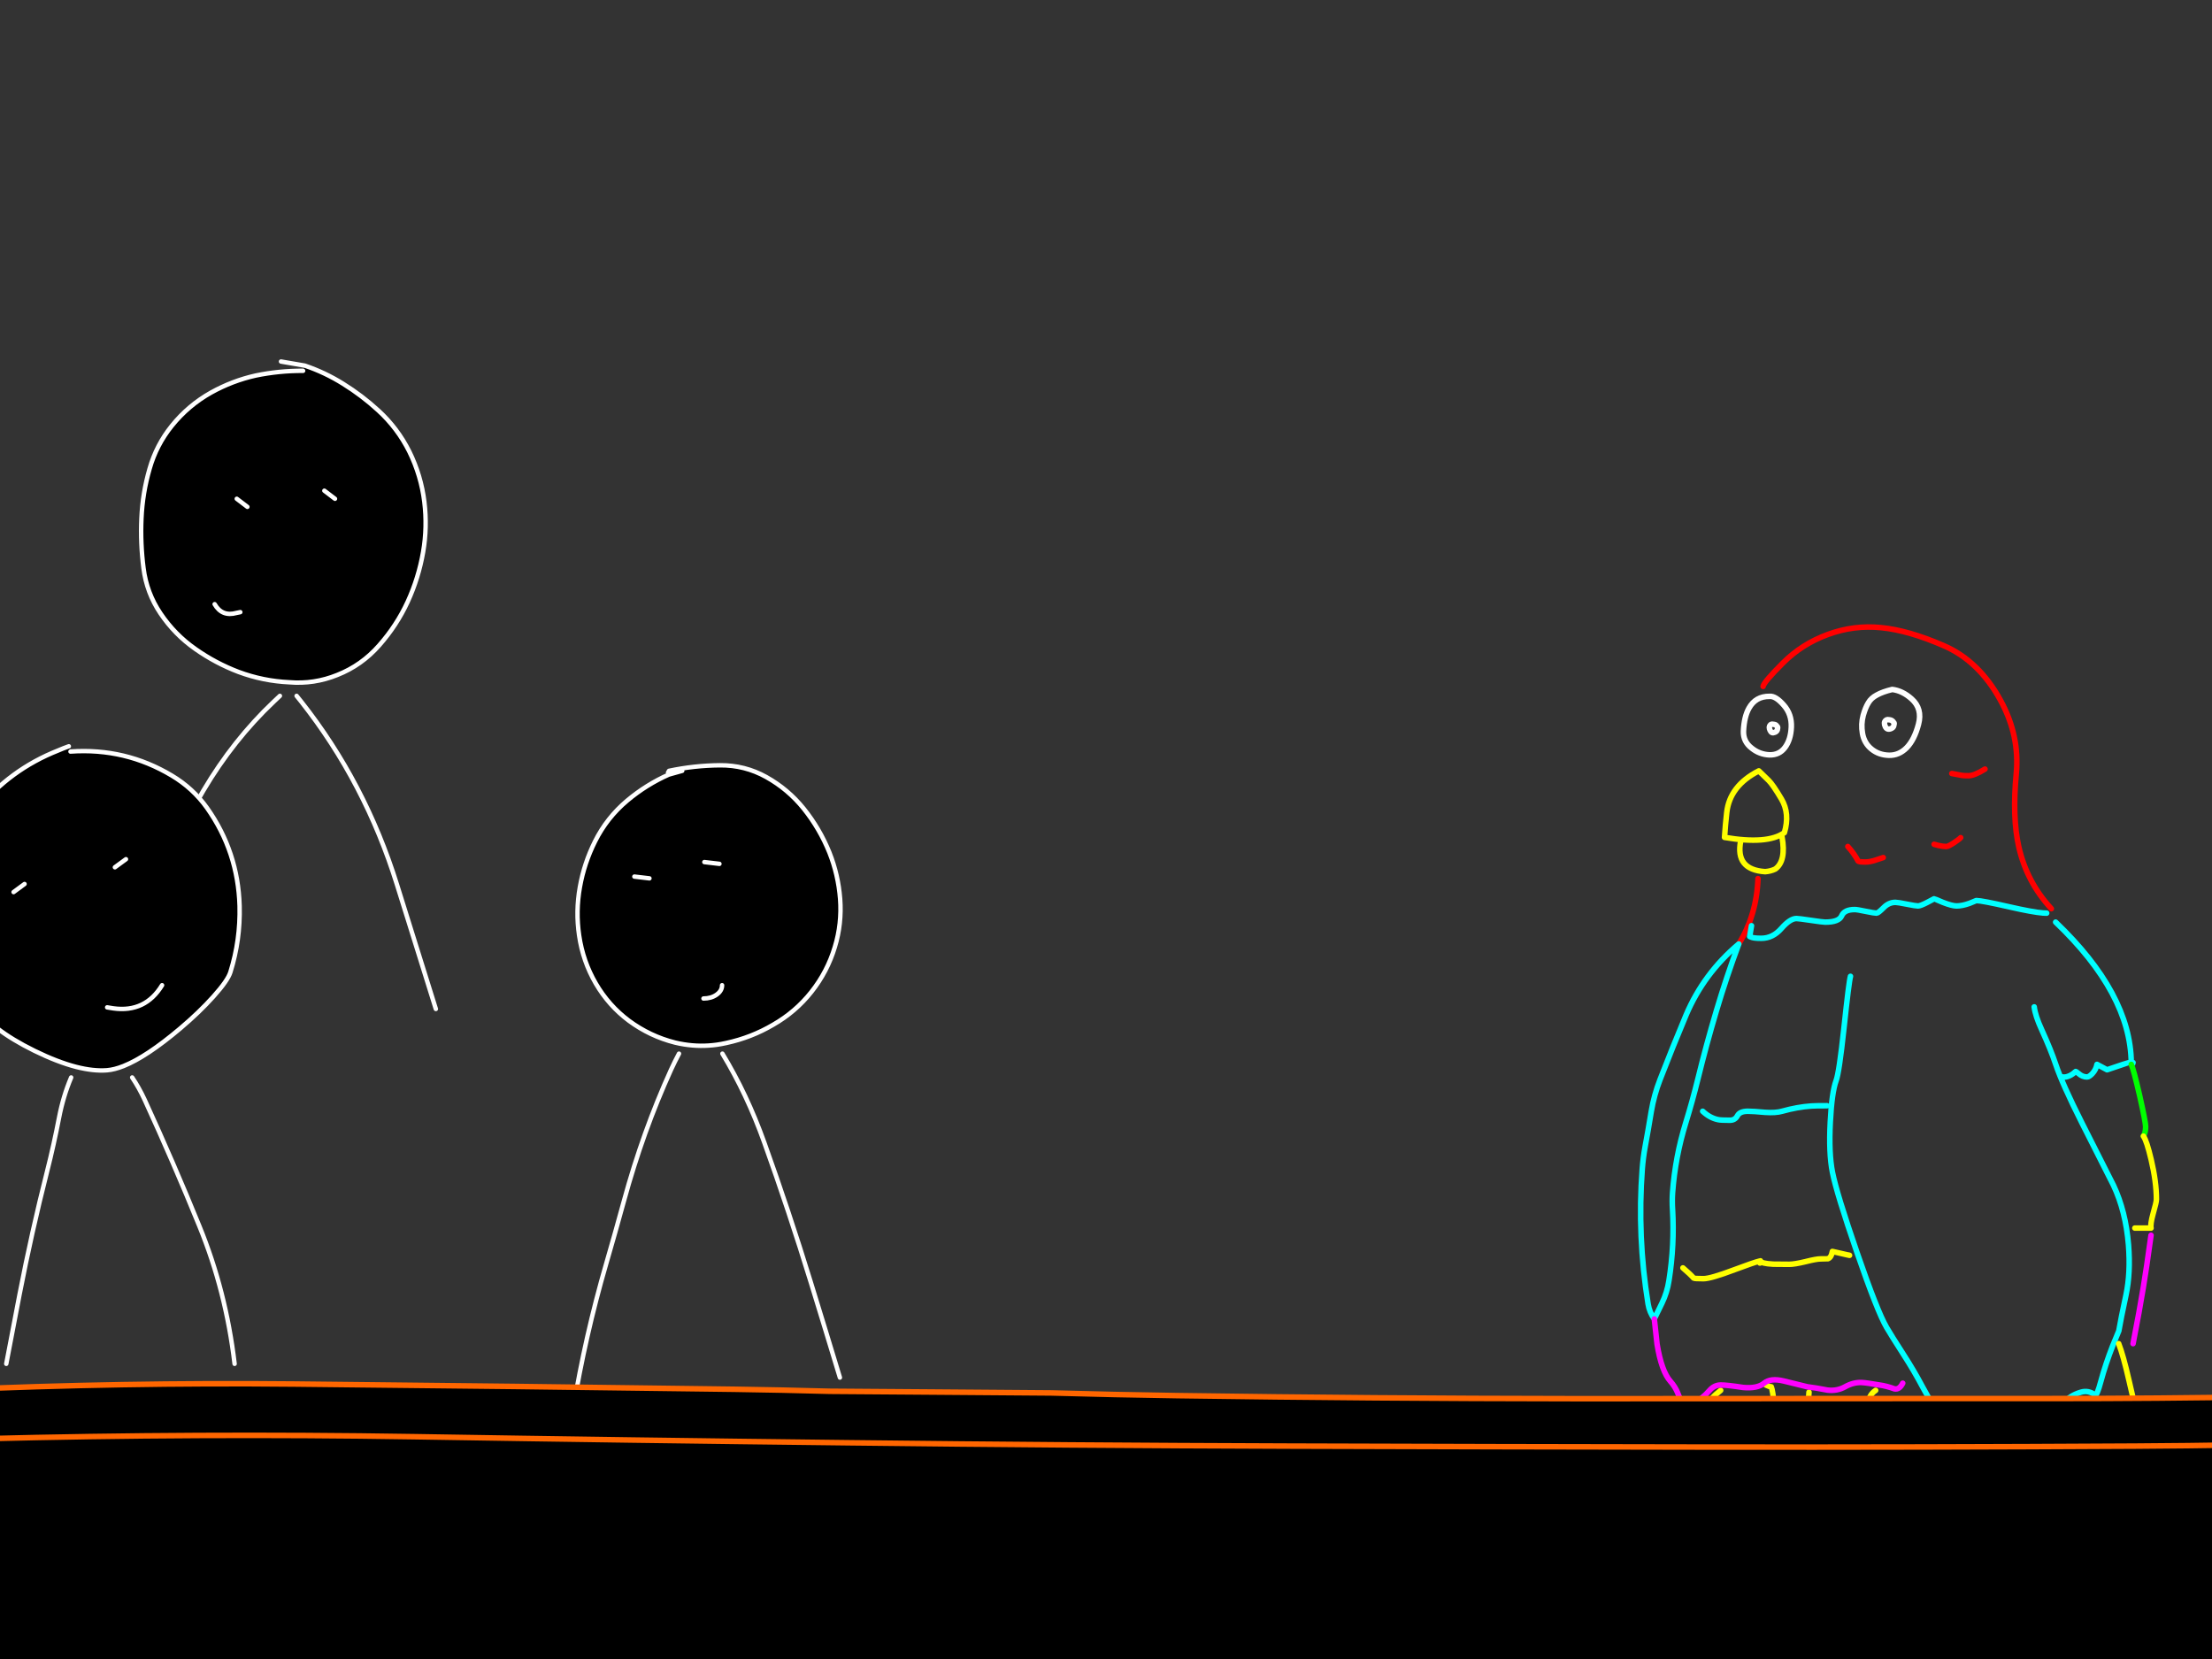 <?xml version="1.0" encoding="utf-8"?>
<svg id="EdithAnim12" image-rendering="inherit" baseProfile="basic" version="1.1" x="0px" y="0px" width="800" height="600" xmlns="http://www.w3.org/2000/svg" xmlns:xlink="http://www.w3.org/1999/xlink">
  <rect width="100%" height="100%" fill="#333333" stroke="none"/>
  <g id="14_JurorParrotf68r1" overflow="visible">
    <g id="JurorsBack">
      <path fill="#000" stroke="none" d="M-321.33,132.23 Q-323.33,132.91 -325.25,133.75 -342.65,140.63 -354.41,155.11 -366.77,170.31 -365.93,189.95 -365.13,209.15 -355.13,225.63 -349.93,234.23 -333.77,242.19 -325.45,246.27 -318.69,248.03 -312.45,249.63 -307.53,249.23 -304.85,249.03 -301.57,247.71 -293.29,244.39 -281.13,234.15 -274.21,228.31 -269.09,222.59 -263.89,216.79 -262.97,213.79 -259.33,202.15 -259.65,189.91 -260.21,170.31 -271.41,154.47 -276.49,147.35 -284.13,142.79 -300.97,132.71 -320.73,134.11 L-321.33,132.23 M-337.33,181.95 L-341.29,184.87 -337.33,181.95 M-300.69,172.99 L-304.69,175.91 -300.69,172.99 M-305.25,226.87 Q-306.37,226.67 -307.49,226.51 -306.37,226.67 -305.25,226.87 -293.73,228.47 -287.65,218.51 -293.73,228.47 -305.25,226.87 M-541.09,138.11 Q-549.65,140.31 -557.05,145.15 -564.33,149.87 -570.61,156.07 -577.01,162.47 -581.09,170.63 -585.21,178.99 -586.21,188.15 -587.21,197.27 -585.13,206.15 -583.05,215.23 -578.49,223.23 -573.93,231.19 -567.41,237.63 -560.65,244.27 -552.21,248.51 -547.57,250.91 -542.57,252.23 -538.77,253.19 -534.77,253.55 -532.29,253.47 -529.81,253.19 -523.01,252.39 -516.45,250.19 -507.45,247.19 -499.89,241.35 -492.37,235.47 -487.73,226.95 -483.45,219.07 -481.33,210.43 -479.21,201.79 -479.97,192.87 -480.77,183.51 -484.93,174.95 -488.89,166.75 -494.85,159.91 -500.65,153.27 -507.29,147.43 -514.41,141.27 -523.53,138.47 -532.21,135.71 -541.09,138.11 M-515.73,177.23 Q-513.69,178.55 -513.69,180.39 -513.69,178.55 -515.73,177.23 -517.81,175.91 -520.73,175.91 -517.81,175.91 -515.73,177.23 M-546.93,174.75 Q-545.05,175.87 -545.05,177.47 -545.05,175.87 -546.93,174.75 -548.81,173.63 -551.45,173.63 -548.81,173.63 -546.93,174.75 M-553.49,230.99 Q-553.61,231.11 -553.61,231.35 -553.61,231.11 -553.49,230.99 -550.05,227.79 -546.97,230.99 -550.05,227.79 -553.49,230.99 M-765.09,141.71 L-764.81,142.43 -759.97,141.07 -764.81,142.43 Q-771.33,144.91 -777.05,148.95 -783.57,153.63 -788.17,160.19 -792.29,166.03 -794.81,172.83 -797.21,179.43 -797.93,186.43 -798.69,193.59 -797.65,200.59 -796.53,208.03 -793.25,214.83 -790.13,221.39 -784.81,226.43 -779.45,231.51 -772.81,234.99 -768.45,237.31 -763.69,238.51 -760.85,239.19 -757.85,239.51 -751.01,240.51 -744.17,239.07 -743.61,238.95 -743.01,238.83 -736.49,237.27 -730.45,234.19 -724.01,230.79 -718.77,225.83 -713.49,220.75 -709.73,214.23 -706.13,208.11 -704.41,201.19 -702.69,194.35 -703.17,187.35 -703.69,180.03 -705.85,173.11 -707.97,166.31 -711.81,160.43 -715.65,154.51 -720.81,149.43 -726.29,144.11 -733.17,140.95 -740.21,137.71 -748.13,137.51 -754.85,138.19 -761.49,140.27 -763.09,140.75 -764.73,141.11 L-765.09,141.71 M-751.97,174.03 L-746.53,174.67 -751.97,174.03 M-747.53,221.91 Q-745.57,220.51 -745.57,218.51 -745.57,220.51 -747.53,221.91 -749.49,223.31 -752.29,223.31 -749.49,223.31 -747.53,221.91 M-771.81,179.91 L-777.25,179.27 -771.81,179.91 M92.43,135.83 Q84.03,137.71 76.39,141.95 68.11,146.59 62.15,153.99 56.55,160.95 54.11,169.51 51.55,178.31 51.15,187.55 50.75,196.55 51.91,205.51 53.03,214.39 58.03,221.83 63.19,229.51 70.71,234.75 77.99,239.87 86.31,243.03 95.15,246.31 104.59,246.75 113.59,247.51 121.99,244.11 130.79,240.63 137.11,233.43 143.47,226.23 147.43,217.67 151.39,209.07 153.03,199.63 154.59,190.63 153.47,181.51 152.31,171.99 148.03,163.31 143.79,154.83 136.83,148.47 130.91,143.03 124.07,138.79 117.55,134.71 110.23,132.23 L109.63,134.11 Q100.91,134.07 92.43,135.83 M117.31,177.47 L121.15,180.39 117.31,177.47 M85.63,180.39 L89.47,183.31 85.63,180.39 M85.55,221.67 Q86.23,221.51 86.91,221.39 86.23,221.51 85.55,221.67 80.31,223.15 77.63,218.51 80.31,223.15 85.55,221.67 M-131.25,166.55 Q-135.21,174.47 -136.73,183.07 -138.29,191.79 -137.01,200.51 -135.65,209.87 -130.97,217.91 -126.33,225.87 -119.01,231.35 -111.41,236.95 -102.37,239.23 -100.69,239.63 -99.05,239.91 -93.17,240.83 -87.25,240.03 -85.57,239.75 -83.89,239.39 -74.81,237.43 -66.93,232.79 -58.81,228.15 -53.09,220.91 -47.33,213.63 -44.65,204.75 -42.05,196.27 -42.73,187.31 -43.41,178.59 -46.61,170.55 -50.09,161.95 -55.89,154.71 -61.53,147.71 -69.41,143.31 -77.17,138.99 -86.13,139.07 -95.45,139.15 -104.53,141.07 L-104.89,141.71 -104.61,142.43 -99.77,141.07 -104.61,142.43 Q-112.73,146.03 -119.65,151.83 -127.01,158.03 -131.25,166.55 M-111.61,179.91 L-117.05,179.27 -111.61,179.91 M-91.77,174.03 L-86.33,174.67 -91.77,174.03 M-92.09,223.31 Q-89.29,223.31 -87.33,221.91 -85.37,220.51 -85.37,218.51 -85.37,220.51 -87.33,221.91 -89.29,223.31 -92.09,223.31Z" test="JurorsBack" vector-effect="non-scaling-stroke" stroke-width="1"/>
      <path id="Layer3_0_1_STROKES" stroke="#FFF" stroke-width="1.6" stroke-linejoin="round" stroke-linecap="round" fill="none" d="M-104.61,142.43 Q-112.73,146.03 -119.65,151.83 -127.01,158.03 -131.25,166.55 -135.21,174.47 -136.73,183.07 -138.29,191.79 -137.01,200.51 -135.65,209.87 -130.97,217.91 -126.33,225.87 -119.01,231.35 -111.41,236.95 -102.37,239.23 -100.69,239.63 -99.05,239.91 -93.17,240.83 -87.25,240.03 -85.57,239.75 -83.89,239.39 -74.81,237.43 -66.93,232.79 -58.81,228.15 -53.09,220.91 -47.33,213.63 -44.65,204.75 -42.05,196.27 -42.73,187.31 -43.41,178.59 -46.61,170.55 -50.09,161.95 -55.89,154.71 -61.53,147.71 -69.41,143.31 -77.17,138.99 -86.13,139.07 -95.45,139.15 -104.53,141.07 L-104.89,141.71 M-99.77,141.07 L-104.61,142.43 M-111.61,179.91 L-117.05,179.27 M-91.77,174.03 L-86.33,174.67 M-92.09,223.31 Q-89.29,223.31 -87.33,221.91 -85.37,220.51 -85.37,218.51 M109.63,134.11 Q100.91,134.07 92.43,135.83 84.03,137.71 76.39,141.95 68.11,146.59 62.15,153.99 56.55,160.95 54.11,169.51 51.55,178.31 51.15,187.55 50.75,196.55 51.91,205.51 53.03,214.39 58.03,221.83 63.19,229.51 70.71,234.75 77.99,239.87 86.31,243.03 95.15,246.31 104.59,246.75 113.59,247.51 121.99,244.11 130.79,240.63 137.11,233.43 143.47,226.23 147.43,217.67 151.39,209.07 153.03,199.63 154.59,190.63 153.47,181.51 152.31,171.99 148.03,163.31 143.79,154.83 136.83,148.47 130.91,143.03 124.07,138.79 117.55,134.71 110.23,132.23 L101.63,130.75 M117.31,177.47 L121.15,180.39 M85.63,180.39 L89.47,183.31 M77.63,218.51 Q80.31,223.15 85.55,221.67 86.23,221.51 86.91,221.39 M107.27,251.67 Q108.07,252.67 108.91,253.71 132.07,283.03 143.59,319.99 150.59,342.51 157.63,364.91 M47.23,366.63 Q51.63,322.87 73.59,285.87 84.43,267.55 99.07,253.71 100.15,252.67 101.23,251.67 M-139.25,372.11 Q-134.77,345.03 -127.21,319.07 -123.93,307.79 -120.81,296.39 -113.93,271.27 -103.77,248.95 -102.41,245.99 -100.93,243.23 M-85.25,243.23 Q-76.41,257.83 -70.13,275.31 -61.21,300.15 -53.29,325.91 -48.01,343.03 -42.81,360.23 M-759.97,141.07 L-764.81,142.43 Q-771.33,144.91 -777.05,148.95 -783.57,153.63 -788.17,160.19 -792.29,166.03 -794.81,172.83 -797.21,179.43 -797.93,186.43 -798.69,193.59 -797.65,200.59 -796.53,208.03 -793.25,214.83 -790.13,221.39 -784.81,226.43 -779.45,231.51 -772.81,234.99 -768.45,237.31 -763.69,238.51 -760.85,239.19 -757.85,239.51 -751.01,240.51 -744.17,239.07 -743.61,238.95 -743.01,238.83 -736.49,237.27 -730.45,234.19 -724.01,230.79 -718.77,225.83 -713.49,220.75 -709.73,214.23 -706.13,208.11 -704.41,201.19 -702.69,194.35 -703.17,187.35 -703.69,180.03 -705.85,173.11 -707.97,166.31 -711.81,160.43 -715.65,154.51 -720.81,149.43 -726.29,144.11 -733.17,140.95 -740.21,137.71 -748.13,137.51 -754.85,138.19 -761.49,140.27 -763.09,140.75 -764.73,141.11 L-765.09,141.71 M-751.97,174.03 L-746.53,174.67 M-752.29,223.31 Q-749.49,223.31 -747.53,221.91 -745.57,220.51 -745.57,218.51 M-534.77,253.55 Q-532.29,253.47 -529.81,253.19 -523.01,252.39 -516.45,250.19 -507.45,247.19 -499.89,241.35 -492.37,235.47 -487.73,226.95 -483.45,219.07 -481.33,210.43 -479.21,201.79 -479.97,192.87 -480.77,183.51 -484.93,174.95 -488.89,166.75 -494.85,159.91 -500.65,153.27 -507.29,147.43 -514.41,141.27 -523.53,138.47 -532.21,135.71 -541.09,138.11 -549.65,140.31 -557.05,145.15 -564.33,149.87 -570.61,156.07 -577.01,162.47 -581.09,170.63 -585.21,178.99 -586.21,188.15 -587.21,197.27 -585.13,206.15 -583.05,215.23 -578.49,223.23 -573.93,231.19 -567.41,237.63 -560.65,244.27 -552.21,248.51 -547.57,250.91 -542.57,252.23 -538.77,253.19 -534.77,253.55Z M-520.73,175.91 Q-517.81,175.91 -515.73,177.23 -513.69,178.55 -513.69,180.39 M-551.45,173.63 Q-548.81,173.63 -546.93,174.75 -545.05,175.87 -545.05,177.47 M-320.73,134.11 Q-300.97,132.71 -284.13,142.79 -276.49,147.35 -271.41,154.47 -260.21,170.31 -259.65,189.91 -259.33,202.15 -262.97,213.79 -263.89,216.79 -269.09,222.59 -274.21,228.31 -281.13,234.15 -293.29,244.39 -301.57,247.71 -304.85,249.03 -307.53,249.23 -312.45,249.63 -318.69,248.03 -325.45,246.27 -333.77,242.19 -349.93,234.23 -355.13,225.63 -365.13,209.15 -365.93,189.95 -366.77,170.31 -354.41,155.11 -342.65,140.63 -325.25,133.75 -323.33,132.91 -321.33,132.23 M-337.33,181.95 L-341.29,184.87 M-300.69,172.99 L-304.69,175.91 M-287.65,218.51 Q-293.73,228.47 -305.25,226.87 -306.37,226.67 -307.49,226.51 M-771.81,179.91 L-777.25,179.27 M-798.73,346.87 Q-797.77,341.07 -796.17,335.35 -790.17,313.71 -784.13,291.99 -777.61,268.67 -768.05,247.31 -767.41,245.87 -765.37,241.83 M-261.45,355.27 Q-264.57,328.99 -274.17,305.55 -283.57,282.47 -293.93,259.91 -295.97,255.51 -298.45,251.83 M-320.49,251.83 Q-323.37,258.59 -324.85,266.31 -326.73,276.07 -329.13,285.55 -334.77,307.75 -339.17,330.43 -341.57,342.95 -343.93,355.27 M-527.41,256.75 Q-522.89,263.67 -519.13,271.31 -509.97,289.99 -501.53,308.87 -494.01,325.71 -489.17,343.95 M-546.97,230.99 Q-550.05,227.79 -553.49,230.99 -553.61,231.11 -553.61,231.35 M-584.49,343.95 Q-582.53,337.71 -580.01,331.67 -570.89,310.11 -561.61,288.47 -554.81,272.55 -546.21,258.15 -545.81,257.43 -545.37,256.75 M-741.61,242.23 Q-734.13,253.07 -730.33,262.71 -721.45,285.23 -713.53,308.63 -708.25,324.11 -703.01,339.67" test="JurorsBack"/>
    </g>
    <g id="Tween-1">
      <g id="JurorsFront">
        <path fill="#000" stroke="none" d="M-470.524,275.215 Q-477.253,275.896 -483.901,277.979 -485.503,278.459 -487.145,278.82 L-487.505,279.42 -487.265,280.101 -482.379,278.78 -487.265,280.101 Q-493.753,282.624 -499.48,286.669 -506.008,291.355 -510.614,297.924 -514.739,303.771 -517.263,310.579 -519.666,317.188 -520.386,324.196 -521.147,331.365 -520.106,338.374 -518.985,345.823 -515.701,352.632 -512.577,359.2 -507.25,364.246 -501.883,369.333 -495.235,372.817 -490.865,375.139 -486.144,376.301 -483.256,377.041 -480.256,377.343 -473.408,378.344 -466.559,376.902 -465.99,376.781 -465.438,376.622 -458.868,375.113 -452.822,372.016 -446.374,368.612 -441.127,363.646 -435.841,358.559 -432.076,352.031 -428.472,345.903 -426.75,338.975 -425.027,332.126 -425.508,325.117 -426.029,317.788 -428.191,310.86 -430.314,304.051 -434.159,298.164 -438.004,292.236 -443.17,287.15 -448.657,281.823 -455.545,278.659 -462.594,275.415 -470.524,275.215 M-494.234,317.668 L-499.681,317.027 -494.234,317.668 M-474.369,311.781 L-468.922,312.422 -474.369,311.781 M-474.689,361.122 Q-471.886,361.122 -469.923,359.721 -467.961,358.319 -467.961,356.316 -467.961,358.319 -469.923,359.721 -471.886,361.122 -474.689,361.122 M-693.563,260.917 L-694.163,262.84 Q-732.091,260.757 -747.109,295.16 -755.6,314.664 -750.874,335.33 -744.586,362.885 -716.992,372.817 -712.387,374.409 -707.26,375.621 -704.934,376.159 -702.534,376.622 -701.526,376.808 -700.011,376.862 -698.518,376.854 -696.606,376.622 -695.274,376.465 -694.003,376.261 -662.981,371.234 -652.912,337.573 -642.419,302.489 -668.331,276.377 -679.065,265.643 -693.563,260.917 M-686.474,306.254 L-682.629,309.178 -686.474,306.254 M-718.193,309.178 L-714.349,312.101 -718.193,309.178 M-718.273,350.509 Q-717.593,350.349 -716.912,350.229 -717.593,350.349 -718.273,350.509 -723.56,351.991 -726.203,347.345 -723.56,351.991 -718.273,350.509 M-869.422,356.917 Q-864.216,337.453 -872.706,319.31 -879.435,304.932 -890.048,293.158 -900.661,281.423 -916.241,279.701 -937.147,279.941 -916.361,280.021 -935.705,282.544 -951.445,293.959 -968.386,306.214 -972.431,326.599 -976.436,346.825 -968.185,365.528 -960.496,383.07 -944.636,393.883 -937.518,398.687 -929.377,399.931 -926.513,400.371 -923.53,400.371 -921.138,400.691 -918.844,400.772 -901.99,401.351 -888.967,389.278 -874.509,375.941 -869.422,356.917 M-924.811,327 Q-922.929,328.121 -922.929,329.723 -922.929,328.121 -924.811,327 -926.694,325.878 -929.337,325.878 -926.694,325.878 -924.811,327 M-902.584,327.841 Q-900.501,329.162 -900.501,331.005 -900.501,329.162 -902.584,327.841 -904.626,326.519 -907.55,326.519 -904.626,326.519 -902.584,327.841 M-951.124,361.763 L-931.9,368.171 -951.124,361.763 M25.495,271.811 L24.894,269.888 Q22.892,270.609 20.969,271.45 3.548,278.339 -8.227,292.837 -20.603,308.056 -19.761,327.721 -18.96,346.945 -8.948,363.445 -3.741,372.056 12.439,380.026 20.758,384.102 27.498,385.833 33.783,387.459 38.712,387.075 41.394,386.859 44.679,385.553 52.984,382.243 65.145,371.976 72.073,366.129 77.2,360.402 82.406,354.594 83.327,351.59 86.972,339.936 86.651,327.681 86.091,308.056 74.877,292.196 69.79,285.067 62.141,280.502 45.28,270.409 25.495,271.811 M8.874,319.711 L4.909,322.634 8.874,319.711 M45.56,310.739 L41.555,313.663 45.56,310.739 M40.994,364.687 Q39.873,364.487 38.752,364.326 39.873,364.487 40.994,364.687 52.529,366.289 58.616,356.316 52.529,366.289 40.994,364.687 M-194.58,276.176 Q-203.271,273.413 -212.162,275.816 -220.732,278.019 -228.142,282.865 -235.431,287.591 -241.719,293.798 -248.127,300.206 -252.212,308.377 -256.337,316.747 -257.338,325.918 -258.339,335.05 -256.257,343.941 -254.174,353.032 -249.608,361.042 -245.043,369.012 -238.515,375.46 -231.746,382.109 -223.296,386.354 -218.633,388.753 -213.684,390.039 -209.839,391.052 -205.834,391.4 -203.339,391.304 -200.868,391 -194.074,390.24 -187.491,388.036 -178.48,385.032 -170.91,379.185 -163.381,373.298 -158.735,364.767 -154.45,356.877 -152.327,348.226 -150.204,339.576 -150.965,330.644 -151.766,321.273 -155.931,312.702 -159.896,304.492 -165.864,297.643 -171.671,290.995 -178.319,285.148 -185.448,278.98 -194.58,276.176 M-186.81,314.985 Q-184.727,316.306 -184.727,318.149 -184.727,316.306 -186.81,314.985 -188.853,313.663 -191.776,313.663 -188.853,313.663 -186.81,314.985 M-218.009,312.502 Q-216.127,313.623 -216.127,315.225 -216.127,313.623 -218.009,312.502 -219.891,311.38 -222.535,311.38 -219.891,311.38 -218.009,312.502 M-224.577,368.812 Q-224.697,368.932 -224.697,369.172 -224.697,368.932 -224.577,368.812 -221.133,365.608 -218.049,368.812 -221.133,365.608 -224.577,368.812 M226.826,289.553 Q219.457,295.761 215.212,304.291 211.247,312.221 209.725,320.832 208.163,329.563 209.445,338.294 210.806,347.666 215.492,355.716 220.138,363.686 227.467,369.172 235.077,374.779 244.128,377.062 245.791,377.467 247.452,377.703 253.331,378.659 259.227,377.823 260.934,377.602 262.631,377.222 271.722,375.26 279.612,370.614 287.742,365.968 293.47,358.719 299.237,351.43 301.92,342.539 304.523,334.049 303.843,325.077 303.162,316.347 299.958,308.296 296.473,299.686 290.666,292.437 285.019,285.428 277.129,281.022 269.36,276.697 260.388,276.777 251.057,276.857 241.965,278.78 L241.605,279.42 241.885,280.141 246.731,278.78 241.885,280.141 Q233.755,283.746 226.826,289.553 M254.741,311.781 L260.188,312.422 254.741,311.781 M234.876,317.668 L229.43,317.027 234.876,317.668 M254.421,361.122 Q257.224,361.122 259.187,359.721 261.149,358.319 261.149,356.316 261.149,358.319 259.187,359.721 257.224,361.122 254.421,361.122Z" test="JurorsFront" vector-effect="non-scaling-stroke" stroke-width="1"/>
        <path id="Layer4_0_1_STROKES" stroke="#FFF" stroke-width="1.602" stroke-linejoin="round" stroke-linecap="round" fill="none" d="M241.885,280.141 Q233.755,283.746 226.826,289.553 219.457,295.761 215.212,304.291 211.247,312.221 209.725,320.832 208.163,329.563 209.445,338.294 210.806,347.666 215.492,355.716 220.138,363.686 227.467,369.172 235.077,374.779 244.128,377.062 245.791,377.467 247.452,377.723 253.331,378.659 259.247,377.843 260.934,377.602 262.631,377.222 271.722,375.26 279.612,370.614 287.742,365.968 293.47,358.719 299.237,351.43 301.92,342.539 304.523,334.049 303.843,325.077 303.162,316.347 299.958,308.296 296.473,299.686 290.666,292.437 285.019,285.428 277.129,281.022 269.36,276.697 260.388,276.777 251.057,276.857 241.965,278.78 L241.605,279.42 M246.731,278.78 L241.885,280.141 M254.741,311.781 L260.188,312.422 M234.876,317.668 L229.43,317.027 M-205.834,391.4 Q-203.339,391.304 -200.868,391.02 -194.074,390.24 -187.491,388.036 -178.48,385.032 -170.91,379.185 -163.381,373.298 -158.735,364.767 -154.45,356.877 -152.327,348.226 -150.204,339.576 -150.965,330.644 -151.766,321.273 -155.931,312.702 -159.896,304.492 -165.864,297.643 -171.671,290.995 -178.319,285.148 -185.448,278.98 -194.58,276.176 -203.271,273.413 -212.162,275.816 -220.732,278.019 -228.142,282.865 -235.431,287.591 -241.719,293.798 -248.127,300.206 -252.212,308.377 -256.337,316.747 -257.338,325.918 -258.339,335.05 -256.257,343.941 -254.174,353.032 -249.608,361.042 -245.043,369.012 -238.515,375.46 -231.746,382.109 -223.296,386.354 -218.633,388.753 -213.664,390.059 -209.839,391.052 -205.834,391.4Z M-191.776,313.663 Q-188.853,313.663 -186.79,314.985 -184.727,316.306 -184.727,318.149 M-222.535,311.38 Q-219.891,311.38 -218.009,312.502 -216.127,313.623 -216.127,315.225 M25.495,271.811 Q45.28,270.409 62.141,280.502 69.79,285.067 74.877,292.196 86.091,308.056 86.651,327.681 86.972,339.936 83.327,351.59 82.406,354.594 77.2,360.402 72.073,366.129 65.145,371.976 52.984,382.243 44.679,385.553 41.394,386.859 38.712,387.075 33.783,387.459 27.518,385.853 20.758,384.102 12.439,380.026 -3.741,372.056 -8.948,363.445 -18.96,346.945 -19.761,327.721 -20.603,308.056 -8.227,292.837 3.548,278.339 20.969,271.45 22.892,270.609 24.894,269.909 M8.874,319.711 L4.909,322.634 M45.56,310.739 L41.555,313.663 M58.616,356.316 Q52.529,366.289 40.994,364.687 39.873,364.487 38.752,364.326 M84.849,493.247 Q81.725,466.935 72.113,443.465 62.702,420.356 52.329,397.768 50.287,393.363 47.803,389.678 M25.735,389.678 Q22.865,396.441 21.37,404.176 19.488,413.948 17.085,423.44 11.438,445.668 7.032,468.376 4.629,480.912 2.266,493.247 M-255.616,481.913 Q-253.653,475.665 -251.13,469.618 -241,448.031 -232.707,426.364 -225.884,410.41 -217.308,396.006 -216.892,395.303 -216.467,394.604 M-198.465,394.604 Q-193.945,401.552 -190.174,409.182 -181.003,427.886 -172.552,446.789 -165.023,463.65 -160.177,481.913 M-218.049,368.812 Q-221.133,365.608 -224.577,368.812 -224.697,368.932 -224.697,369.172 M254.421,361.122 Q257.224,361.122 259.187,359.721 261.149,358.319 261.149,356.316 M207.202,510.108 Q211.688,482.995 219.257,457.002 222.541,445.708 225.665,434.294 232.554,409.142 242.726,386.794 244.085,383.838 245.57,381.067 M261.269,381.067 Q270.135,395.68 276.408,413.187 285.339,438.058 293.269,463.851 298.556,480.992 303.762,498.214 M-929.337,325.878 Q-926.694,325.878 -924.811,327 -922.929,328.121 -922.929,329.723 M-907.55,326.519 Q-904.626,326.519 -902.564,327.841 -900.501,329.162 -900.501,331.005 M-916.361,280.021 Q-935.705,282.544 -951.445,293.959 -968.386,306.214 -972.431,326.599 -976.436,346.825 -968.185,365.528 -960.496,383.07 -944.636,393.883 -937.518,398.687 -929.377,399.931 -926.513,400.371 -923.53,400.371 -921.138,400.691 -918.824,400.772 -901.99,401.351 -888.967,389.278 -874.509,375.941 -869.422,356.917 -864.216,337.453 -872.706,319.31 -879.435,304.932 -890.048,293.158 -900.661,281.423 -916.221,279.701 M-693.563,260.937 L-702.173,259.476 M-694.163,262.84 Q-732.091,260.757 -747.109,295.16 -755.6,314.664 -750.874,335.33 -744.586,362.885 -716.992,372.817 -712.387,374.409 -707.26,375.621 -704.934,376.159 -702.514,376.622 -701.526,376.808 -700.011,376.862 -698.518,376.854 -696.586,376.622 -695.274,376.465 -694.003,376.261 -662.981,371.234 -652.912,337.573 -642.419,302.489 -668.331,276.377 -679.065,265.643 -693.563,260.937 M-686.474,306.254 L-682.629,309.178 M-718.193,309.178 L-714.349,312.101 M-726.203,347.345 Q-723.56,351.991 -718.273,350.509 -717.593,350.349 -716.912,350.229 M-487.245,280.121 Q-493.753,282.624 -499.48,286.669 -506.008,291.355 -510.614,297.924 -514.739,303.771 -517.263,310.579 -519.666,317.188 -520.386,324.196 -521.147,331.365 -520.106,338.374 -518.985,345.823 -515.701,352.632 -512.577,359.2 -507.25,364.246 -501.883,369.333 -495.235,372.817 -490.865,375.139 -486.124,376.321 -483.256,377.041 -480.256,377.343 -473.408,378.344 -466.559,376.902 -465.99,376.781 -465.418,376.642 -458.868,375.113 -452.822,372.016 -446.374,368.612 -441.127,363.646 -435.841,358.559 -432.076,352.031 -428.472,345.903 -426.75,338.975 -425.027,332.126 -425.508,325.117 -426.029,317.788 -428.191,310.86 -430.314,304.051 -434.159,298.164 -438.004,292.236 -443.17,287.15 -448.657,281.823 -455.545,278.659 -462.594,275.415 -470.524,275.215 -477.253,275.896 -483.901,277.979 -485.503,278.459 -487.145,278.82 L-487.505,279.42 M-482.379,278.78 L-487.245,280.121 M-494.234,317.668 L-499.681,317.027 M-474.369,311.781 L-468.922,312.422 M-972.871,490.924 Q-964.901,471.741 -956.05,452.997 -947.84,435.615 -939.309,418.674 -936.465,413.007 -932.221,405.137 M-474.689,361.122 Q-471.886,361.122 -469.923,359.721 -467.961,358.319 -467.961,356.316 M-463.996,380.066 Q-456.52,390.937 -452.702,400.572 -443.811,423.12 -435.881,446.549 -430.594,462.048 -425.348,477.628 M-521.187,484.837 Q-520.226,479.03 -518.624,473.302 -512.617,451.635 -506.569,429.888 -500.041,406.539 -490.469,385.152 -489.815,383.695 -487.786,379.666 M-691.38,380.226 Q-670.018,412.903 -660.361,446.589 -654.274,467.936 -647.826,488.962 M-756.321,488.962 Q-748.832,444.987 -726.964,407.54 -719.502,394.713 -710.223,380.226 M-916.641,405.137 Q-911.797,414.792 -907.87,422.319 -898.659,439.901 -890.368,457.923 -882.959,473.983 -877.833,490.924 M-951.124,361.763 L-931.9,368.171" test="JurorsFront"/>
      </g>
    </g>
    <g id="Parrot">
      <path id="Layer2_0_1_STROKES" stroke="#FFF" stroke-width="2" stroke-linejoin="round" stroke-linecap="round" fill="none" d="M684.35,249.35 Q688.05,249.8 691.35,252.75 695.35,256.3 693.85,261.95 692.35,267.6 689.55,270.45 686.75,273.25 683.15,273.15 679.5,273.05 676.9,270.95 674.25,268.85 673.6,265.3 673,261.9 673.85,258.75 674.65,255.9 675.7,254.2 676.7,252.45 678.8,251.35 680.85,250.2 684.35,249.35Z M684.75,261.1 Q684.25,260.45 683.5,260.35 682.7,260.25 682.65,260.25 682.35,260.25 682,260.55 681.15,261.3 681.85,262.8 682.45,264.05 683.8,263.55 684.75,263.2 684.9,262.5 685.05,262 685.05,261.8 685.1,261.4 684.75,261.1Z M640,251.85 Q642.2,251.65 645.15,255.05 648.05,258.35 647.85,263 647.65,267.55 645.55,270.35 643.5,273.1 639.95,273 636.35,272.85 633.55,270.6 630.4,268.2 630.55,264.4 630.8,259.2 632.55,256.1 634.95,251.8 640,251.85Z M642.65,262.65 Q642.3,262.05 641.65,262 640.9,261.9 640.85,261.9 640.65,261.9 640.3,262.15 639.55,262.85 640.2,264.2 640.75,265.35 641.85,264.85 642.65,264.55 642.8,263.9 642.9,263.5 642.9,263.3 643,262.95 642.65,262.65Z" test="Parrot"/>
      <path id="Layer2_0_2_STROKES" stroke="#F00" stroke-width="2" stroke-linejoin="round" stroke-linecap="round" fill="none" d="M705.9,279.75 Q708.9,280.35 709.65,280.45 710.4,280.55 711.9,280.55 714.05,280.55 717.9,278.15 M699.5,305.35 L700.95,305.75 Q702.65,306.15 703.9,306.15 704.65,306.15 706.75,304.75 708.7,303.45 709.1,302.95 M741.9,328.65 Q733.05,319.05 730.15,306.4 727.7,295.6 729.2,279.95 730.55,266.15 723.5,253.25 715.7,239 702.95,233.5 690.2,227.95 680.35,227 670.5,226 661.1,229.45 651.65,232.9 644.75,239.85 637.9,246.7 637.65,248.25 M635.8,317.75 Q635.35,330.8 628.85,341.4 M668.3,306.15 Q670.55,308.65 672,311.4 672.2,311.75 674.7,311.75 676,311.75 677.75,311.25 678.1,311.15 681.1,310.15" test="Parrot"/>
      <path id="Layer2_0_3_STROKES" stroke="#0FF" stroke-width="2" stroke-linejoin="round" stroke-linecap="round" fill="none" d="M633.45,334.8 L632.8,338.7 Q633.7,339.15 634.8,339.25 635.5,339.35 637,339.35 641.15,339.35 644.25,335.8 647.4,332.2 649.7,332.2 650.5,332.2 654.9,332.85 659.25,333.5 660.1,333.5 665.05,333.5 666.05,331.25 667,328.95 670.8,328.95 671.65,328.95 674.75,329.6 677.9,330.25 678.7,330.25 679.25,330.25 681.2,328.3 683.1,326.35 685.5,326.35 686.35,326.35 689.6,327 692.85,327.65 693.65,327.65 694.55,327.65 697.05,326.35 698.3,325.7 699.5,325.05 699.65,325.05 702.65,326.35 706,327.65 707.6,327.65 709.65,327.65 712.3,326.7 713.6,326.2 714.75,325.7 716.75,325.7 726.8,328 735.15,329.9 738.9,330.2 739.65,330.25 740.2,330.25 M669.25,353.1 Q668.7,354.95 666.9,371.75 665.15,388 664.05,390.85 662.5,395.05 661.95,405.75 661.35,417.1 662.75,424.05 664.3,431.75 671.55,452.8 679,474.4 682.3,480.05 683.85,482.75 688.55,490.05 692.35,495.95 695.3,501.55 699.2,508.95 702.3,511.9 705.45,514.95 710.3,515.9 713.55,516.55 718.6,517.75 722,518.15 722,515.25 722,507.15 730.45,511.35 736.4,514.3 738.45,514.7 741.75,515.35 743.5,512.65 744.8,510.7 746.55,507.35 748.45,504.75 752.6,503.5 755.3,502.7 757.7,504.5 758.35,505 759.8,499.6 761.45,493.5 764.05,486.8 L766.3,481.35 Q766.95,477.45 768.9,468.35 770.6,460.35 769.8,450.25 768.8,438.05 764.35,428.65 764.1,428.15 752.95,406.1 745.85,392 743.5,385 741.75,379.75 738.4,372.4 736.05,367.3 735.7,364.15 M771.35,384.65 Q770.75,384.3 769.85,384.3 769.7,384.3 762.05,386.9 760.4,386 758.4,384.95 758.05,386.85 756.7,388.3 755.55,389.5 754.8,389.5 753.15,389.5 751.8,388.3 750.7,387.35 750.6,387.55 749.75,388.45 748.5,389.05 747.05,389.7 746.05,389.5 M743.45,333.5 Q770.5,359.35 770.8,384.3 L771.45,384.3 M628.85,341.4 Q624.4,353.3 620.75,365.6 617.1,377.85 614.05,390.3 612.1,398.2 609.7,406 605.85,418.45 604.9,431.4 604.7,434.45 604.9,437.4 605.65,450.25 603.6,463.15 602.95,467.45 601.05,471.35 599.65,474.2 598.3,477 596.55,474.65 596.05,471.55 592.1,447.15 593.95,422.7 594.25,418.8 594.95,414.9 596.15,408.45 597.2,402 598.2,396.05 600.4,390.4 604.95,378.65 609.8,367.1 616.2,352.05 628.85,341.4Z M615.8,401.9 Q618.4,404.35 621.45,404.95 622.35,405.15 625.65,405.15 627.5,405.15 628.35,403.55 629.2,401.9 632.15,401.9 634.1,401.9 638.4,402.3 642.25,402.55 644.5,401.9 650.05,400.35 655.1,400 656.45,399.9 660.75,399.9" test="Parrot"/>
      <path id="Layer2_0_4_STROKES" stroke="#0F0" stroke-width="2" stroke-linejoin="round" stroke-linecap="round" fill="none" d="M775.2,410.9 Q776,409.65 776,407.45 776,405.9 773.85,396.3 771.6,386.55 770.8,384.95" test="Parrot"/>
      <path id="Layer2_0_5_STROKES" stroke="#FF0" stroke-width="2" stroke-linejoin="round" stroke-linecap="round" fill="none" d="M772.1,444.15 L777.95,444.15 Q777.65,442.75 778.7,438.95 779.9,434.8 779.9,433.75 779.9,427.45 778,419.4 776.4,412.6 775.2,410.9 M636.1,278.8 Q625.6,284.15 624.5,293.85 624,298.3 623.7,302.85 639.25,305.5 645.35,301.15 647.4,294.25 644.3,289 641.15,283.7 639.65,282.25 638.15,280.75 636.1,278.8Z M629.55,304.15 Q627.5,314.55 638.4,315.25 640.4,315.1 642.05,314.3 646.05,311.4 644.5,302.75 M608.65,458.55 Q611.4,460.9 612.55,462.25 612.85,462.45 616.1,462.45 618.7,462.45 627.3,459.2 634.25,456.6 636.3,456.1 636.55,456 636.7,456 636.75,456.95 641.3,457.2 642.25,457.25 647.1,457.25 649,457.25 652.95,456.3 656.9,455.3 658.45,455.3 660.85,455.3 661.05,455.25 662.3,454.85 662.7,452.6 670.5,454.4 668.55,453.9 M636.3,456.1 Q636.05,456.2 636.25,456.55 636.7,457.25 636.7,456 M622.3,502.85 Q618.35,505.9 617.45,508.4 617.1,509.45 617.1,513.55 617.1,518.95 620.25,520.7 622.65,522 632.15,523 632.15,521.4 631.85,520.05 633.85,520.8 636.7,521.7 L639.95,521.7 Q638.65,520 637.6,518.6 639.85,519.4 641.9,520.4 L646.45,520.4 646.45,517.15 Q642.85,513.95 641.7,508.25 641.1,502.7 640.6,501.55 639.95,501.55 638.65,500.9 M654.25,503.5 Q653.4,513.7 655.15,516.7 656.65,519.3 662.7,519.75 L662.7,515.85 Q662.15,514.75 661.6,511.85 661.75,512.05 661.85,512.3 664.7,518.05 669.85,519.1 L669.85,513.95 Q670.5,515 671.3,516 673.9,519.1 677,519.75 L677.7,519.75 Q678.05,517.65 676.95,513.9 675.7,509.75 675.7,508.05 675.7,504.6 678.35,502.85 M690.7,508.7 Q689.9,521.5 699.15,545.1 703.1,555.2 707,561.65 711.2,568.55 713.8,568.55 717.5,568.55 718.4,568.15 721.45,566.8 721.9,561.4 724.25,562.55 730.35,563.35 735.7,563.35 737.45,557.85 738.55,554.45 738.75,554.05 739.7,552.3 741.5,552.3 742.2,552.3 749.3,554.9 750.4,554.9 752.25,551.65 754.25,548.15 755.8,547.75 759.5,546.7 764.7,545.95 768.4,545 770.15,541.25 771.2,541.25 773,541.6 774.8,541.9 775.35,541.9 L775.35,520.4 Q772.75,511.5 770,499.35 767.9,490.15 766.25,485.95" test="Parrot"/>
      <path id="Layer2_0_6_STROKES" stroke="#F0F" stroke-width="2" stroke-linejoin="round" stroke-linecap="round" fill="none" d="M598.3,477 L599.3,486.1 Q600.9,495.95 604.15,499.6 605.8,501.45 606.75,503.75 607.3,505 607.9,506.9 608.4,508.25 609.25,508.4 610.3,508.55 612.6,507.4 615.65,505.9 618.2,502.95 619.95,500.9 622.35,500.9 624.65,500.9 630.45,501.8 635.6,502.25 638,500.25 640.35,498.3 645.1,499.45 647.8,500.1 653.65,501.55 656.6,501.9 660.95,502.75 664.45,503.15 667.3,501.55 670.25,499.9 673.25,500 675.15,500.1 679.7,500.9 682.3,501.25 685.15,502.3 686.95,502.65 688.15,500.25 M771.45,485.95 Q773.8,473.95 775.15,465.65 776.25,459.15 777.95,446.75 M733.05,631.1 Q735.85,639.2 736.6,640.4 737.7,642.15 740.5,642.15 741.55,642.15 741.85,642.05 743.25,641.4 744.75,638.9 763.45,657.75 764.65,657.75 772.15,657.75 775.35,644.8 777.3,637 777.3,627.55 777.3,621.6 776,615.95 775.15,612.25 773.4,607.65" test="Parrot"/>
      <path id="Layer2_0_7_STROKES" stroke="#F60" stroke-width="2" stroke-linejoin="round" stroke-linecap="round" fill="none" d="M715.4,573.1 Q714.9,572.3 714.35,571.5 713.2,569.85 712.8,569.85 L712.8,573.1 Q714.05,580.7 722.4,603.15 732.25,629.8 737.25,629.8 739.4,629.8 744.3,625.6 748.85,621.35 748.95,621.35 749.8,621.35 752.2,622 754.65,622.65 755.45,622.65 757.9,622.65 760.3,617.75 761.95,614.35 762.35,612.2 768,612.2 770.85,609.3 773.7,606.35 776.65,606.35 776.65,604.1 777,599.1 777.3,594.1 777.3,593.6 777.3,589.05 774.4,578.95 771.1,567.55 770.8,565.3 770.3,561.8 770.5,555.75 770.8,549.4 770.8,547.1 L770.15,547.1" test="Parrot"/>
    </g>
    <g id="JuryBoxFront">
      <path fill="#000" stroke="none" d="M-1698.35,514.35 L-1720.65,488.3 -1722.5,617.25 Q-1714.322,617.251 -1702.85,617.25 L-1698.35,514.35 M1243.7,500.95 L1242.35,500.95 1224.5,518.5 1224.5,613 Q1234.984,613.017 1243.7,613 L1243.7,500.95 M1072.25,512.95 Q997.75,514.65 923.4,518.9 847.95,522.55 772.45,523 695.05,523.45 617.65,523.35 542.15,523.25 466.65,523 386.85,522.75 307.05,521.8 228.35,520.9 149.7,519.6 71.6,518.35 -6.5,520.35 -83.8,522.3 -161.15,526.5 -236.4,529.75 -311.8,528.6 -391.2,527.35 -470.55,522.45 -544.5,517.5 -618.75,516.45 -692.65,515.45 -766.6,516.1 -845.95,516.8 -925.3,518 -1004.95,519.25 -1084.55,520.45 -1163.6,521.65 -1242.75,522.95 -1319.75,524.25 -1396.8,524.85 -1473.55,525.45 -1550.5,523.95 -1624.65,522.5 -1698.35,514.35 L-1702.85,617.25 Q-1496.892,617.16 -228.05,615.15 979.823,613.195 1224.5,613 L1224.5,518.5 Q1148.55,511.25 1072.25,512.95 M904.55,502.85 Q899.344,503.094 894.15,503.3 818.2,505.8 742.25,505.8 719.236,505.8 696.2,505.8 640.671,505.815 585.1,505.85 576.862,505.856 568.6,505.85 497.307,505.781 425.95,504.75 403.075,504.422 380.2,503.75 357.318,503.598 334.4,503.4 317.252,503.302 300.05,503.15 282.886,502.697 265.7,502.45 186,501.35 106.25,500.55 44.213,499.94 -17.8,502.65 -26.894,503.077 -36,503.55 -111.05,507 -185.95,510.95 L-346,511.75 Q-426.3,507.9 -506.5,502.95 -579.15,497.9 -652.25,497.2 -731.3,496.4 -810.25,497.5 -887.35,498.6 -964.55,500.15 -1037.2,501.65 -1109.9,503.2 -1183.8,504.75 -1257.8,505.95 -1335.75,507.2 -1413.9,506.2 -1489.6,505.25 -1565.2,500.25 -1643,495.6 -1720.65,488.3 L-1698.35,514.35 Q-1624.65,522.5 -1550.5,523.95 -1473.55,525.45 -1396.8,524.85 -1319.75,524.25 -1242.75,522.95 -1163.6,521.65 -1084.55,520.45 -1004.95,519.25 -925.3,518 -845.95,516.8 -766.6,516.1 -692.65,515.45 -618.75,516.45 -544.5,517.5 -470.55,522.45 -391.2,527.35 -311.8,528.6 -236.4,529.75 -161.15,526.5 -83.8,522.3 -6.5,520.35 71.6,518.35 149.7,519.6 228.35,520.9 307.05,521.8 386.85,522.75 466.65,523 542.15,523.25 617.65,523.35 695.05,523.45 772.45,523 847.95,522.55 923.4,518.9 997.75,514.65 1072.25,512.95 1148.55,511.25 1224.5,518.5 L1242.35,500.95 1242.4,500.15 Q1224.012,498.494 1205.6,496.85 1191.502,495.536 1177.4,494.6 1117.435,490.798 1057.25,494.4 980.981,499.691 904.55,502.85Z" test="JuryBoxFront"/>
      <path id="Layer1_0_1_STROKES" stroke="#F60" stroke-width="2" stroke-linejoin="round" stroke-linecap="round" fill="none" d="M1242.425,500.175 Q1224.012,498.494 1205.6,496.85 1191.502,495.536 1177.4,494.625 1117.435,490.798 1057.25,494.4 980.981,499.691 904.55,502.875 899.344,503.094 894.15,503.3 818.2,505.8 742.25,505.8 719.236,505.8 696.225,505.8 640.671,505.815 585.1,505.85 576.862,505.856 568.625,505.85 497.307,505.781 425.95,504.75 403.075,504.422 380.2,503.775 357.318,503.598 334.425,503.425 317.252,503.302 300.075,503.175 282.886,502.697 265.7,502.45 186,501.35 106.25,500.55 44.213,499.94 -17.775,502.675 -26.894,503.077 -36,503.55 -111.05,507 -185.95,510.95 L-346,511.75 Q-426.3,507.9 -506.5,502.95 -579.15,497.9 -652.25,497.2 -731.3,496.4 -810.25,497.5 -887.35,498.6 -964.55,500.15 -1037.2,501.65 -1109.9,503.2 -1183.8,504.75 -1257.8,505.95 -1335.75,507.2 -1413.9,506.2 -1489.6,505.25 -1565.2,500.25 -1643,495.6 -1720.65,488.3 L-1698.35,514.35 Q-1624.65,522.5 -1550.5,523.95 -1473.55,525.45 -1396.8,524.85 -1319.75,524.25 -1242.75,522.95 -1163.6,521.65 -1084.55,520.45 -1004.95,519.25 -925.3,518 -845.95,516.8 -766.6,516.1 -692.65,515.45 -618.75,516.45 -544.5,517.5 -470.55,522.45 -391.2,527.35 -311.8,528.6 -236.4,529.75 -161.15,526.5 -83.8,522.3 -6.5,520.35 71.6,518.35 149.7,519.6 228.35,520.9 307.05,521.8 386.85,522.75 466.65,523 542.15,523.25 617.65,523.35 695.05,523.45 772.45,523 847.95,522.55 923.4,518.9 997.75,514.65 1072.25,512.95 1148.55,511.25 1224.5,518.5 L1242.35,500.95 M1242.425,500.175 Q1243.062,500.242 1243.7,500.3 L1243.7,500.95 1243.7,613 1243.7,624.2 M1224.5,624.2 L1224.5,613.025 M-1702.85,617.25 L-1703.15,624.2 M1224.5,613.025 L1224.5,518.5 M-1722.6,624.2 L-1722.5,617.25 -1720.65,488.3 M-1698.35,514.35 L-1702.85,617.25" test="JuryBoxFront"/>
    </g>
  </g>
</svg>